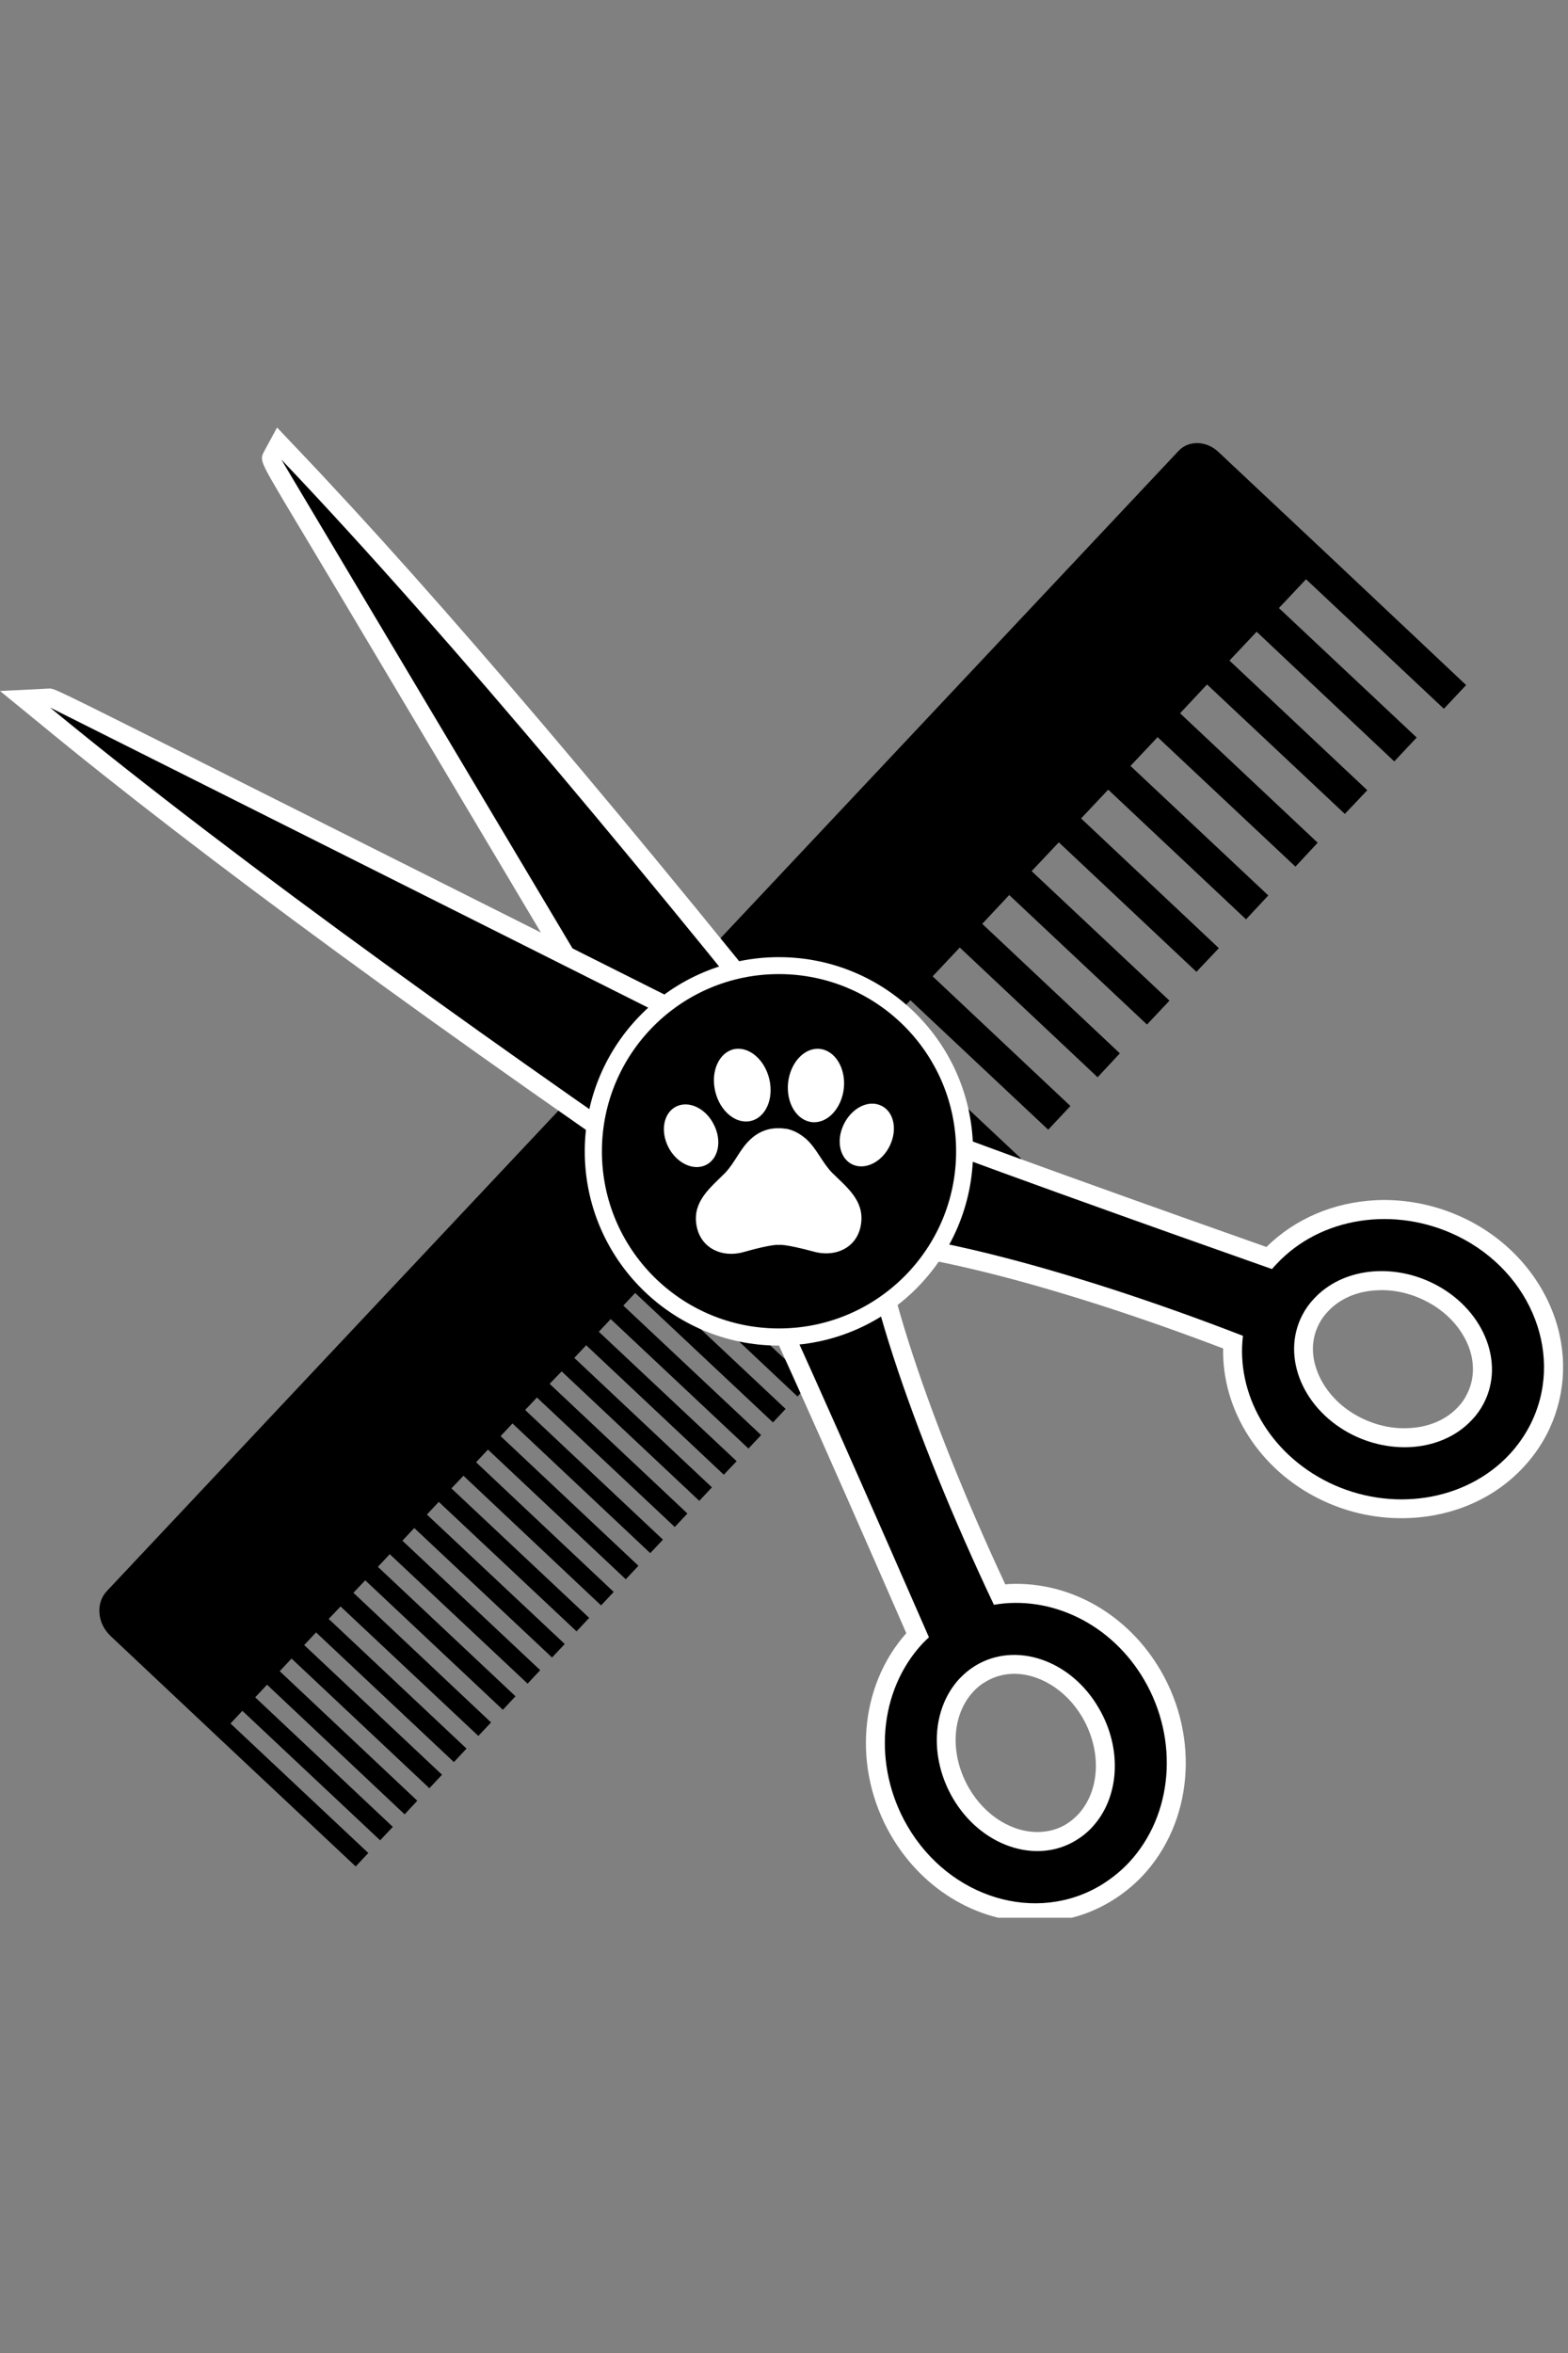 <svg xmlns="http://www.w3.org/2000/svg" xmlns:xlink="http://www.w3.org/1999/xlink" width="40" zoomAndPan="magnify" viewBox="0 0 30 45" height="60" preserveAspectRatio="xMidYMid meet" version="1.0"><rect x="0" y="0" width="30" height="45" fill="#808080" stroke="none"/><defs><clipPath id="789bd6225c"><path d="M 1 8.176 L 29 8.176 L 29 36 L 1 36 Z M 1 8.176 " clip-rule="nonzero"/></clipPath><clipPath id="4df527727e"><path d="M 5 8.176 L 23 8.176 L 23 36.676 L 5 36.676 Z M 5 8.176 " clip-rule="nonzero"/></clipPath></defs><g clip-path="url(#789bd6225c)"><path fill="#000000" d="M 22.551 8.621 C 22.742 8.418 23.082 8.426 23.309 8.641 L 25.418 10.621 L 28.051 13.102 L 27.625 13.555 L 24.988 11.078 L 24.469 11.629 L 27.105 14.105 L 26.676 14.562 L 24.043 12.082 L 23.523 12.633 L 26.16 15.113 L 25.73 15.566 L 23.094 13.09 L 22.578 13.641 L 25.211 16.117 L 24.785 16.574 L 22.148 14.098 L 21.629 14.648 L 24.266 17.125 L 23.84 17.582 L 21.203 15.102 L 20.684 15.652 L 23.32 18.133 L 22.891 18.586 L 20.258 16.109 L 19.738 16.66 L 22.375 19.137 L 21.945 19.594 L 19.309 17.117 L 18.793 17.668 L 21.426 20.145 L 21 20.602 L 18.363 18.121 L 17.844 18.672 L 20.48 21.152 L 20.055 21.605 L 17.418 19.129 L 16.898 19.68 L 19.535 22.156 L 19.105 22.613 L 16.473 20.137 L 15.953 20.688 L 18.59 23.164 L 18.16 23.621 L 15.523 21.141 L 15.008 21.691 L 17.641 24.172 L 17.215 24.625 L 14.578 22.148 L 14.273 22.473 L 16.91 24.949 L 16.668 25.207 L 14.031 22.73 L 13.805 22.969 L 16.441 25.449 L 16.199 25.707 L 13.562 23.227 L 13.336 23.469 L 15.973 25.949 L 15.727 26.207 L 13.094 23.727 L 12.867 23.969 L 15.5 26.449 L 15.258 26.707 L 12.621 24.227 L 12.395 24.469 L 15.031 26.945 L 14.789 27.203 L 12.152 24.727 L 11.926 24.969 L 14.562 27.445 L 14.32 27.703 L 11.684 25.227 L 11.457 25.469 L 14.094 27.945 L 13.848 28.203 L 11.215 25.727 L 10.988 25.969 L 13.621 28.445 L 13.379 28.703 L 10.746 26.227 L 10.516 26.465 L 13.152 28.945 L 12.91 29.203 L 10.273 26.727 L 10.047 26.965 L 12.684 29.445 L 12.441 29.703 L 9.805 27.223 L 9.578 27.465 L 12.215 29.945 L 11.973 30.203 L 9.336 27.723 L 9.109 27.965 L 11.742 30.445 L 11.5 30.703 L 8.867 28.223 L 8.637 28.465 L 11.273 30.941 L 11.031 31.199 L 8.395 28.723 L 8.168 28.965 L 10.805 31.441 L 10.562 31.699 L 7.926 29.223 L 7.699 29.465 L 10.336 31.941 L 10.094 32.199 L 7.457 29.723 L 7.23 29.965 L 9.863 32.441 L 9.621 32.699 L 6.988 30.223 L 6.762 30.461 L 9.395 32.941 L 9.152 33.199 L 6.516 30.723 L 6.289 30.961 L 8.926 33.441 L 8.684 33.699 L 6.047 31.219 L 5.82 31.461 L 8.457 33.941 L 8.215 34.199 L 5.578 31.719 L 5.352 31.961 L 7.984 34.438 L 7.742 34.699 L 5.109 32.219 L 4.883 32.461 L 7.516 34.938 L 7.273 35.195 L 4.637 32.719 L 4.41 32.961 L 7.047 35.438 L 6.805 35.695 L 4.168 33.219 L 2.117 31.289 C 1.859 31.047 1.828 30.66 2.043 30.43 L 22.551 8.621 " fill-opacity="1" fill-rule="nonzero"/></g><g clip-path="url(#4df527727e)"><path fill="#ffffff" d="M 19.348 32.012 C 19.168 32.023 19 32.074 18.848 32.168 C 18.766 32.215 18.691 32.277 18.625 32.348 C 18.203 32.801 18.168 33.562 18.543 34.203 C 18.852 34.734 19.383 35.059 19.902 35.035 C 20.086 35.027 20.254 34.977 20.406 34.883 C 20.484 34.832 20.559 34.773 20.625 34.703 C 21.047 34.25 21.082 33.488 20.711 32.848 C 20.402 32.316 19.867 31.988 19.348 32.012 Z M 19.941 36.758 C 18.781 36.812 17.672 36.176 17.047 35.102 C 16.309 33.832 16.434 32.254 17.34 31.234 C 15.652 27.363 14.496 24.793 14.32 24.504 L 6.516 11.398 L 5.465 9.641 C 4.965 8.797 4.965 8.797 5.062 8.617 L 5.301 8.176 L 5.645 8.539 C 8.426 11.453 12.07 15.746 16.484 21.301 C 16.777 21.668 16.898 22.152 16.824 22.664 C 16.664 23.797 17.652 26.914 19.234 30.301 C 19.262 30.297 19.285 30.297 19.312 30.293 C 20.473 30.242 21.582 30.875 22.207 31.949 C 22.957 33.238 22.816 34.848 21.867 35.867 C 21.691 36.055 21.492 36.215 21.277 36.348 C 20.871 36.598 20.422 36.738 19.941 36.758 " fill-opacity="1" fill-rule="nonzero"/><path fill="#000000" d="M 21.023 32.668 C 21.477 33.441 21.422 34.383 20.891 34.949 C 20.805 35.043 20.703 35.125 20.594 35.191 C 19.824 35.668 18.762 35.305 18.227 34.383 C 17.777 33.605 17.832 32.668 18.359 32.102 C 18.449 32.008 18.547 31.926 18.656 31.859 C 19.43 31.383 20.492 31.746 21.023 32.668 Z M 14.633 24.312 C 14.91 24.773 17.062 29.684 17.773 31.312 C 17.73 31.352 17.691 31.391 17.652 31.43 C 16.812 32.332 16.691 33.766 17.359 34.918 C 18.164 36.305 19.836 36.809 21.086 36.039 C 21.273 35.922 21.449 35.781 21.602 35.617 C 22.441 34.715 22.562 33.281 21.895 32.133 C 21.262 31.043 20.094 30.504 19.016 30.691 C 17.48 27.449 16.273 23.977 16.465 22.613 C 16.523 22.219 16.441 21.824 16.203 21.527 C 12.715 17.137 8.691 12.262 5.383 8.789 C 5.375 8.777 14.633 24.312 14.633 24.312 " fill-opacity="1" fill-rule="nonzero"/></g><path fill="#ffffff" d="M 26.352 24.676 C 25.969 24.691 25.633 24.836 25.406 25.082 C 25.34 25.152 25.281 25.23 25.238 25.316 C 25.066 25.645 25.113 25.965 25.184 26.176 C 25.316 26.57 25.633 26.918 26.051 27.121 C 26.34 27.262 26.648 27.328 26.949 27.312 C 27.332 27.297 27.672 27.152 27.898 26.906 C 27.965 26.836 28.02 26.758 28.062 26.672 C 28.234 26.344 28.188 26.023 28.121 25.812 C 27.988 25.418 27.672 25.07 27.25 24.867 C 26.965 24.727 26.656 24.66 26.352 24.676 Z M 26.977 29.031 C 26.387 29.059 25.797 28.938 25.262 28.676 C 24.098 28.109 23.379 26.973 23.402 25.789 C 20.227 24.578 17.328 23.84 15.965 23.906 C 15.816 23.91 15.691 23.93 15.59 23.953 C 15.48 23.98 15.367 23.996 15.258 24 C 14.906 24.016 14.57 23.926 14.289 23.73 C 8.406 19.719 3.844 16.379 0.727 13.809 L 0 13.215 C 0 13.215 0.941 13.168 0.941 13.168 C 1.035 13.164 1.055 13.176 3.648 14.473 L 17.289 21.316 C 17.594 21.473 20.246 22.441 24.23 23.848 C 24.777 23.309 25.516 22.992 26.328 22.953 C 26.914 22.926 27.508 23.051 28.043 23.312 C 28.863 23.711 29.484 24.41 29.758 25.234 C 30.004 25.977 29.941 26.762 29.59 27.438 C 29.473 27.66 29.324 27.871 29.148 28.059 C 28.602 28.648 27.828 28.992 26.977 29.031 " fill-opacity="1" fill-rule="nonzero"/><path fill="#000000" d="M 28.387 26.84 C 28.328 26.953 28.254 27.059 28.164 27.152 C 27.637 27.723 26.699 27.84 25.895 27.449 C 24.938 26.98 24.5 25.949 24.918 25.148 C 24.977 25.035 25.051 24.93 25.141 24.836 C 25.668 24.266 26.602 24.145 27.41 24.539 C 28.367 25.008 28.805 26.039 28.387 26.84 Z M 27.883 23.637 C 26.684 23.055 25.262 23.273 24.422 24.176 C 24.391 24.207 24.363 24.238 24.336 24.27 C 22.66 23.68 17.605 21.887 17.125 21.641 C 17.125 21.641 0.945 13.523 0.957 13.531 C 4.672 16.59 9.852 20.262 14.492 23.434 C 14.781 23.629 15.148 23.688 15.504 23.602 C 16.812 23.281 20.395 24.234 23.781 25.547 C 23.648 26.645 24.273 27.789 25.422 28.352 C 26.617 28.934 28.043 28.715 28.883 27.812 C 29.035 27.648 29.164 27.465 29.266 27.27 C 29.945 25.969 29.324 24.34 27.883 23.637 " fill-opacity="1" fill-rule="nonzero"/><path fill="#000000" d="M 13.734 22.219 C 14.051 22.512 14.562 22.477 14.875 22.141 C 15.188 21.805 15.184 21.297 14.871 21 C 14.555 20.707 14.043 20.742 13.73 21.078 C 13.418 21.414 13.418 21.926 13.734 22.219 " fill-opacity="1" fill-rule="nonzero"/><path fill="#ffffff" d="M 11.188 22.02 C 11.188 24.07 12.852 25.734 14.902 25.734 C 16.953 25.734 18.617 24.07 18.617 22.02 C 18.617 19.965 16.953 18.305 14.902 18.305 C 12.852 18.305 11.188 19.965 11.188 22.02 " fill-opacity="1" fill-rule="nonzero"/><path fill="#000000" d="M 11.516 22.02 C 11.516 23.891 13.031 25.406 14.902 25.406 C 16.773 25.406 18.293 23.891 18.293 22.02 C 18.293 20.145 16.773 18.629 14.902 18.629 C 13.031 18.629 11.516 20.145 11.516 22.02 " fill-opacity="1" fill-rule="nonzero"/><path fill="#ffffff" d="M 13.684 20.871 C 13.773 21.25 14.078 21.504 14.363 21.438 C 14.648 21.375 14.809 21.016 14.719 20.637 C 14.629 20.258 14.324 20.004 14.039 20.066 C 13.754 20.133 13.594 20.492 13.684 20.871 " fill-opacity="1" fill-rule="nonzero"/><path fill="#ffffff" d="M 15.078 20.707 C 15.039 21.094 15.242 21.43 15.539 21.461 C 15.832 21.488 16.102 21.199 16.145 20.812 C 16.184 20.426 15.977 20.09 15.684 20.059 C 15.391 20.031 15.121 20.32 15.078 20.707 " fill-opacity="1" fill-rule="nonzero"/><path fill="#ffffff" d="M 16.145 21.5 C 15.992 21.812 16.066 22.156 16.309 22.27 C 16.551 22.383 16.871 22.227 17.023 21.914 C 17.176 21.602 17.102 21.258 16.859 21.145 C 16.617 21.027 16.297 21.188 16.145 21.5 " fill-opacity="1" fill-rule="nonzero"/><path fill="#ffffff" d="M 13.66 21.512 C 13.816 21.82 13.746 22.164 13.504 22.281 C 13.262 22.398 12.941 22.242 12.785 21.934 C 12.629 21.621 12.699 21.277 12.941 21.16 C 13.184 21.043 13.508 21.199 13.66 21.512 " fill-opacity="1" fill-rule="nonzero"/><path fill="#ffffff" d="M 13.867 22.438 C 14.059 22.242 14.156 21.973 14.359 21.789 C 14.457 21.695 14.582 21.625 14.719 21.594 C 14.727 21.59 14.891 21.566 14.891 21.582 C 14.891 21.566 15.055 21.59 15.062 21.59 C 15.199 21.621 15.324 21.695 15.426 21.785 C 15.629 21.969 15.73 22.234 15.922 22.43 C 16.199 22.703 16.527 22.953 16.477 23.383 C 16.426 23.844 16.008 24.055 15.574 23.938 C 14.992 23.781 14.902 23.809 14.902 23.809 C 14.902 23.809 14.809 23.781 14.227 23.945 C 13.797 24.066 13.375 23.855 13.32 23.395 C 13.266 22.965 13.594 22.711 13.867 22.438 " fill-opacity="1" fill-rule="nonzero"/></svg>